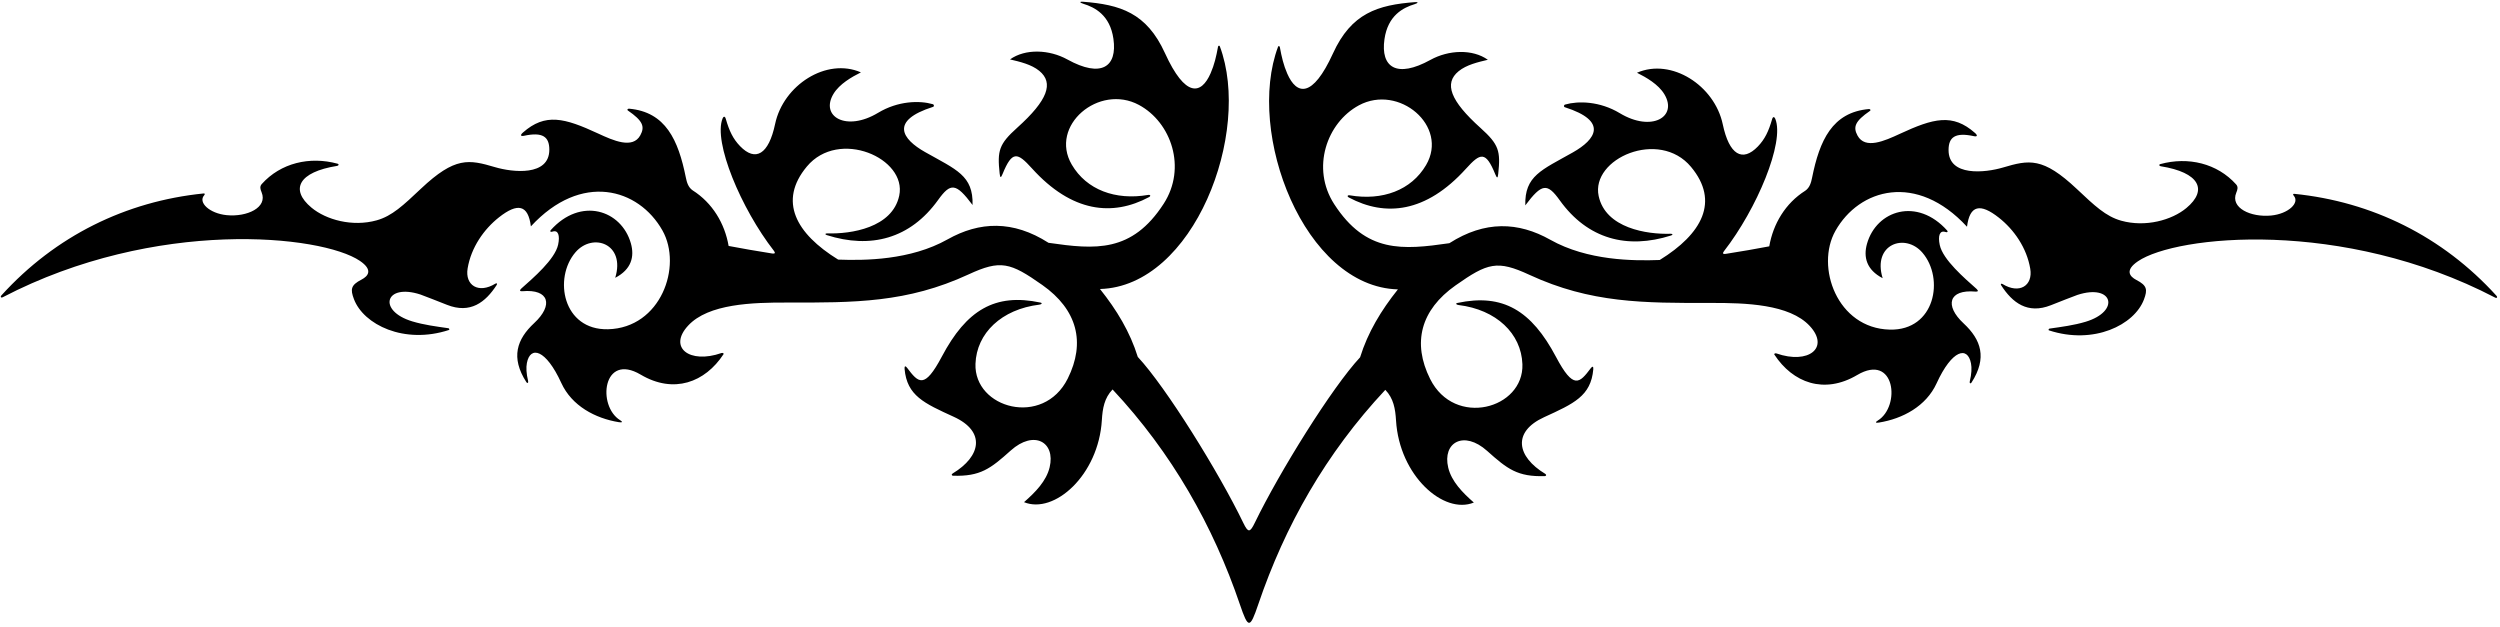 <?xml version="1.0" encoding="UTF-8"?>
<svg xmlns="http://www.w3.org/2000/svg" xmlns:xlink="http://www.w3.org/1999/xlink" width="550pt" height="138pt" viewBox="0 0 550 138" version="1.1">
<g id="surface1">
<path style=" stroke:none;fill-rule:nonzero;fill:rgb(0%,0%,0%);fill-opacity:1;" d="M 549.199 65.043 C 537.328 51.973 521.828 44.367 504.734 42.641 C 504.48 42.617 504.387 42.785 504.617 43.043 C 506.012 44.613 503.441 47.047 499.641 47.418 C 495.211 47.852 490.586 45.75 491.984 42.387 C 492.254 41.742 492.449 41.129 491.945 40.566 C 487.785 35.938 481.406 34.422 475.277 36.098 C 474.934 36.188 474.988 36.52 475.363 36.578 C 483.852 37.926 485.805 41.777 480.996 45.773 C 477.812 48.422 472.016 50.051 466.664 48.555 C 463.273 47.605 460.809 45.254 456.914 41.586 C 449.414 34.52 446.402 35.152 440.621 36.863 C 436.762 38.004 428.668 38.914 428.684 33 C 428.688 30.176 430.133 29.062 434.258 29.957 C 435.012 30.121 435.125 29.801 434.5 29.25 C 429.562 24.895 425.352 26.023 417.965 29.445 C 414.609 31.004 410.336 32.914 408.66 29.836 C 407.629 27.941 408.094 26.668 411.391 24.398 C 411.637 24.23 411.457 23.965 411.137 23.992 C 403.086 24.711 400.309 30.891 398.656 39.105 C 398.434 40.207 398.133 41.277 397.168 41.953 C 392.777 44.723 390.086 49.266 389.238 54.195 C 387.465 54.551 381.969 55.512 379.641 55.855 C 379.027 55.949 378.91 55.73 379.285 55.246 C 386.496 45.98 392.676 31.262 390.559 26.129 C 390.367 25.672 390.047 25.602 389.871 26.203 C 389.098 28.883 388.273 30.621 386.727 32.227 C 383.332 35.742 380.426 34.082 379.008 27.348 C 377.207 18.809 367.719 12.699 360.133 16.004 C 362.164 17.02 364.848 18.547 366.16 20.73 C 369.164 25.723 363.355 29.121 356.359 24.902 C 351.965 22.254 347.215 22.168 344.34 22.996 C 344.008 23.094 343.98 23.5 344.262 23.59 C 353.867 26.656 351.074 30.684 346.02 33.535 C 339.141 37.422 335.395 38.676 335.566 45.184 C 339.234 40.297 340.398 40.238 343.148 44.07 C 349.285 52.621 357.996 54.887 367.645 51.805 C 368.09 51.664 368.004 51.41 367.508 51.426 C 362.355 51.59 353.227 50.215 351.707 43.133 C 349.938 34.895 365.008 28.281 372.031 36.723 C 378.352 44.316 374.457 51.449 365.137 57.199 C 359.344 57.414 349.254 57.352 341.07 52.75 C 334.039 48.793 326.691 48.496 318.859 53.504 C 308.559 54.992 300.52 55.715 293.52 44.906 C 288.41 37.008 291.867 26.996 298.957 23.172 C 307.75 18.434 318.777 27.727 313.734 36.316 C 310.48 41.855 304.137 44.195 296.965 42.973 C 296.438 42.883 296.293 43.203 296.766 43.457 C 304.742 47.711 313.688 46.879 322.512 37.121 C 325.688 33.609 326.848 33.16 328.961 38.34 C 329.336 39.262 329.504 39.273 329.609 38.25 C 330.145 33.227 329.777 31.801 325.723 28.156 C 319.039 22.152 317.641 18.336 320.891 15.672 C 322.637 14.242 325.184 13.664 327.328 13.152 C 323.961 10.75 318.691 10.969 314.703 13.172 C 307.25 17.285 303.691 14.809 304.582 8.617 C 305.332 3.387 308.688 1.684 311.227 0.914 C 312.047 0.664 312.02 0.41 311.383 0.461 C 303.07 1.082 297.289 2.902 293.254 11.754 C 288.742 21.648 285.266 20.922 283.199 16.203 C 282.387 14.348 281.957 12.523 281.566 10.363 C 281.523 10.117 281.258 10.047 281.176 10.27 C 274.059 29.262 286.902 63.109 307.539 63.664 C 303.844 68.285 300.918 73.137 299.223 78.605 C 293.047 85.219 281.477 103.836 276.066 114.992 C 274.992 117.211 274.59 117.234 273.539 115.062 C 268.164 103.922 256.516 85.164 250.312 78.52 C 248.617 73.055 245.691 68.203 241.996 63.582 C 262.633 63.023 275.477 29.18 268.359 10.184 C 268.273 9.965 268.012 10.031 267.965 10.277 C 267.574 12.441 267.145 14.266 266.336 16.117 C 264.27 20.84 260.793 21.566 256.281 11.668 C 252.246 2.82 246.461 1 238.152 0.375 C 237.512 0.328 237.488 0.582 238.309 0.828 C 240.848 1.602 244.203 3.305 244.953 8.535 C 245.844 14.723 242.285 17.203 234.828 13.086 C 230.844 10.887 225.574 10.664 222.203 13.07 C 224.348 13.578 226.898 14.16 228.645 15.59 C 231.891 18.254 230.492 22.07 223.812 28.074 C 219.754 31.719 219.387 33.141 219.922 38.164 C 220.031 39.191 220.199 39.18 220.574 38.258 C 222.688 33.078 223.848 33.527 227.023 37.039 C 235.844 46.797 244.793 47.629 252.77 43.371 C 253.242 43.121 253.098 42.797 252.57 42.887 C 245.398 44.109 239.051 41.773 235.797 36.23 C 230.754 27.645 241.785 18.352 250.574 23.09 C 257.668 26.91 261.125 36.922 256.012 44.82 C 249.016 55.633 240.977 54.906 230.676 53.418 C 222.844 48.414 215.496 48.711 208.465 52.664 C 200.277 57.27 190.191 57.328 184.398 57.113 C 175.078 51.367 171.184 44.234 177.504 36.641 C 184.527 28.199 199.598 34.812 197.828 43.051 C 196.309 50.133 187.176 51.508 182.023 51.344 C 181.531 51.328 181.445 51.582 181.891 51.723 C 191.535 54.801 200.246 52.539 206.387 43.988 C 209.137 40.156 210.301 40.215 213.965 45.102 C 214.137 38.594 210.391 37.34 203.516 33.453 C 198.461 30.602 195.664 26.574 205.273 23.508 C 205.555 23.418 205.527 23.008 205.195 22.914 C 202.32 22.086 197.57 22.168 193.176 24.82 C 186.176 29.039 180.367 25.637 183.371 20.645 C 184.688 18.465 187.371 16.938 189.402 15.922 C 181.816 12.613 172.328 18.727 170.527 27.266 C 169.105 34 166.203 35.66 162.809 32.145 C 161.258 30.539 160.438 28.801 159.664 26.121 C 159.488 25.516 159.164 25.586 158.977 26.043 C 156.859 31.18 163.035 45.898 170.25 55.164 C 170.621 55.645 170.508 55.863 169.895 55.773 C 167.562 55.426 162.07 54.465 160.297 54.109 C 159.449 49.184 156.754 44.641 152.367 41.867 C 151.402 41.191 151.102 40.125 150.879 39.023 C 149.223 30.809 146.449 24.629 138.398 23.91 C 138.078 23.883 137.898 24.148 138.141 24.316 C 141.441 26.586 141.906 27.859 140.875 29.754 C 139.199 32.836 134.926 30.922 131.566 29.363 C 124.184 25.941 119.969 24.812 115.035 29.168 C 114.41 29.719 114.52 30.035 115.273 29.875 C 119.398 28.98 120.844 30.094 120.852 32.914 C 120.867 38.832 112.77 37.918 108.914 36.777 C 103.129 35.07 100.121 34.438 92.621 41.5 C 88.727 45.168 86.262 47.523 82.867 48.473 C 77.52 49.969 71.723 48.34 68.535 45.688 C 63.73 41.695 65.684 37.844 74.172 36.496 C 74.543 36.438 74.602 36.105 74.258 36.012 C 68.129 34.34 61.75 35.855 57.59 40.484 C 57.086 41.043 57.281 41.66 57.551 42.301 C 58.949 45.664 54.324 47.77 49.891 47.336 C 46.094 46.965 43.523 44.531 44.918 42.961 C 45.148 42.703 45.055 42.531 44.797 42.559 C 27.707 44.285 12.207 51.891 0.332 64.961 C 0.008 65.32 0.211 65.594 0.637 65.375 C 34.25 47.891 70.75 51.672 79.176 57.391 C 82.086 59.367 81.043 60.73 79.523 61.516 C 77.176 62.727 77.047 63.633 77.867 65.809 C 79.977 71.402 88.895 75.832 98.781 72.594 C 98.934 72.543 98.82 72.234 98.652 72.211 C 95.961 71.824 93.25 71.473 90.699 70.703 C 82.992 68.379 84.672 62.246 92.492 64.793 C 93.062 64.98 96.902 66.496 98.328 67.059 C 103.477 69.109 106.816 66.496 109.27 62.695 C 109.473 62.383 109.262 62.23 108.977 62.406 C 105.273 64.684 102.25 62.77 102.879 59.035 C 103.652 54.434 106.449 50.434 109.789 47.801 C 113.879 44.582 116.195 45.016 116.793 49.801 C 127.895 37.77 140.5 41.414 145.734 50.695 C 150.191 58.59 145.375 72.148 133.777 72.434 C 123.801 72.676 121.715 61.172 126.609 55.496 C 130.41 51.09 137.656 53.621 135.348 61.117 C 138.914 59.273 139.621 56.461 138.793 53.539 C 136.703 46.176 127.742 43.254 121.145 50.648 C 120.938 50.883 121.129 51.129 121.598 50.941 C 122.801 50.562 123.219 51.809 122.789 53.82 C 122.098 57.059 117.273 61.18 114.703 63.465 C 114.207 63.906 114.395 64.117 114.91 64.07 C 120.871 63.539 121.754 67.148 117.543 71.059 C 113.672 74.652 112.328 78.66 115.781 84.043 C 116.02 84.422 116.285 84.234 116.184 83.816 C 115.781 82.164 115.727 80.852 115.914 79.867 C 116.656 76.004 120.078 76.805 123.484 84.246 C 125.789 89.293 130.949 92.039 136.164 92.883 C 136.93 93.004 137.039 92.816 136.438 92.449 C 131.32 89.316 132.602 77.48 140.957 82.422 C 148.234 86.723 155.113 84.121 159.176 77.926 C 159.293 77.742 158.988 77.578 158.723 77.668 C 151.664 80.137 146.949 76.43 151.383 71.641 C 155.859 66.797 165.613 66.551 173.035 66.562 C 188.012 66.594 199.566 66.621 213.07 60.375 C 220.145 57.102 222.238 57.727 229.301 62.695 C 237.008 68.121 238.867 75.352 234.902 83.289 C 229.527 94.059 214.254 89.871 214.605 80.039 C 214.848 73.285 220.348 68.039 228.656 67.023 C 229.199 66.957 229.359 66.664 228.902 66.566 C 218.883 64.43 212.621 68.227 207.211 78.438 C 203.359 85.711 202.051 84.227 199.551 80.906 C 199.199 80.441 198.949 80.5 199.008 81.168 C 199.527 87.059 203.312 88.715 209.828 91.695 C 216.883 94.926 215.848 100.379 209.602 104.152 C 209.242 104.367 209.383 104.652 209.66 104.66 C 215.684 104.848 217.906 103.109 222.355 99.121 C 227.488 94.523 232.246 97.246 230.922 102.797 C 230.199 105.832 227.793 108.281 225.285 110.477 C 231.91 113.203 241.688 104.551 242.41 92.406 C 242.562 89.879 242.949 87.559 244.766 85.68 C 257.832 99.641 266.922 115.75 272.773 132.965 C 274.621 138.395 274.984 138.359 276.824 132.941 C 282.676 115.703 291.688 99.738 304.77 85.766 C 306.586 87.641 306.973 89.961 307.125 92.492 C 307.844 104.637 317.621 113.285 324.246 110.559 C 321.742 108.363 319.336 105.914 318.609 102.879 C 317.285 97.328 322.047 94.605 327.18 99.207 C 331.629 103.191 333.852 104.93 339.875 104.746 C 340.152 104.734 340.289 104.449 339.934 104.234 C 333.688 100.461 332.652 95.012 339.707 91.781 C 346.219 88.797 350.008 87.141 350.523 81.254 C 350.586 80.582 350.336 80.523 349.984 80.988 C 347.484 84.309 346.176 85.793 342.324 78.523 C 336.914 68.309 330.648 64.516 320.629 66.648 C 320.176 66.746 320.332 67.039 320.879 67.105 C 329.188 68.121 334.688 73.371 334.93 80.125 C 335.281 89.953 320.008 94.141 314.629 83.371 C 310.664 75.434 312.527 68.203 320.234 62.781 C 327.293 57.812 329.391 57.188 336.461 60.457 C 349.969 66.707 361.523 66.676 376.5 66.648 C 383.922 66.633 393.676 66.883 398.152 71.723 C 402.586 76.516 397.871 80.219 390.812 77.754 C 390.547 77.66 390.238 77.824 390.359 78.008 C 394.422 84.207 401.301 86.809 408.578 82.504 C 416.934 77.566 418.215 89.402 413.098 92.531 C 412.496 92.898 412.605 93.09 413.371 92.965 C 418.586 92.125 423.742 89.375 426.051 84.332 C 429.453 76.891 432.879 76.086 433.621 79.953 C 433.809 80.934 433.754 82.246 433.352 83.898 C 433.246 84.32 433.512 84.504 433.754 84.129 C 437.207 78.746 435.859 74.738 431.992 71.145 C 427.781 67.234 428.664 63.625 434.621 64.152 C 435.141 64.199 435.328 63.988 434.832 63.547 C 432.262 61.262 427.438 57.145 426.746 53.902 C 426.316 51.895 426.73 50.648 427.938 51.023 C 428.406 51.211 428.598 50.965 428.387 50.73 C 421.789 43.34 412.828 46.258 410.742 53.621 C 409.914 56.543 410.621 59.359 414.184 61.203 C 411.879 53.703 419.125 51.172 422.926 55.582 C 427.82 61.258 425.734 72.762 415.754 72.516 C 404.16 72.234 399.344 58.676 403.797 50.777 C 409.035 41.496 421.641 37.852 432.742 49.883 C 433.34 45.102 435.652 44.664 439.742 47.883 C 443.086 50.516 445.883 54.516 446.656 59.121 C 447.285 62.852 444.262 64.766 440.559 62.488 C 440.273 62.316 440.062 62.465 440.266 62.781 C 442.715 66.578 446.059 69.191 451.207 67.145 C 452.629 66.578 456.473 65.062 457.039 64.879 C 464.863 62.332 466.543 68.465 458.836 70.789 C 456.281 71.559 453.57 71.91 450.883 72.293 C 450.715 72.32 450.602 72.625 450.754 72.676 C 460.637 75.918 469.555 71.484 471.668 65.891 C 472.488 63.719 472.359 62.809 470.012 61.598 C 468.488 60.812 467.449 59.449 470.355 57.473 C 478.785 51.754 515.285 47.973 548.898 65.457 C 549.324 65.68 549.527 65.402 549.199 65.043 "/>
</g>
</svg>
